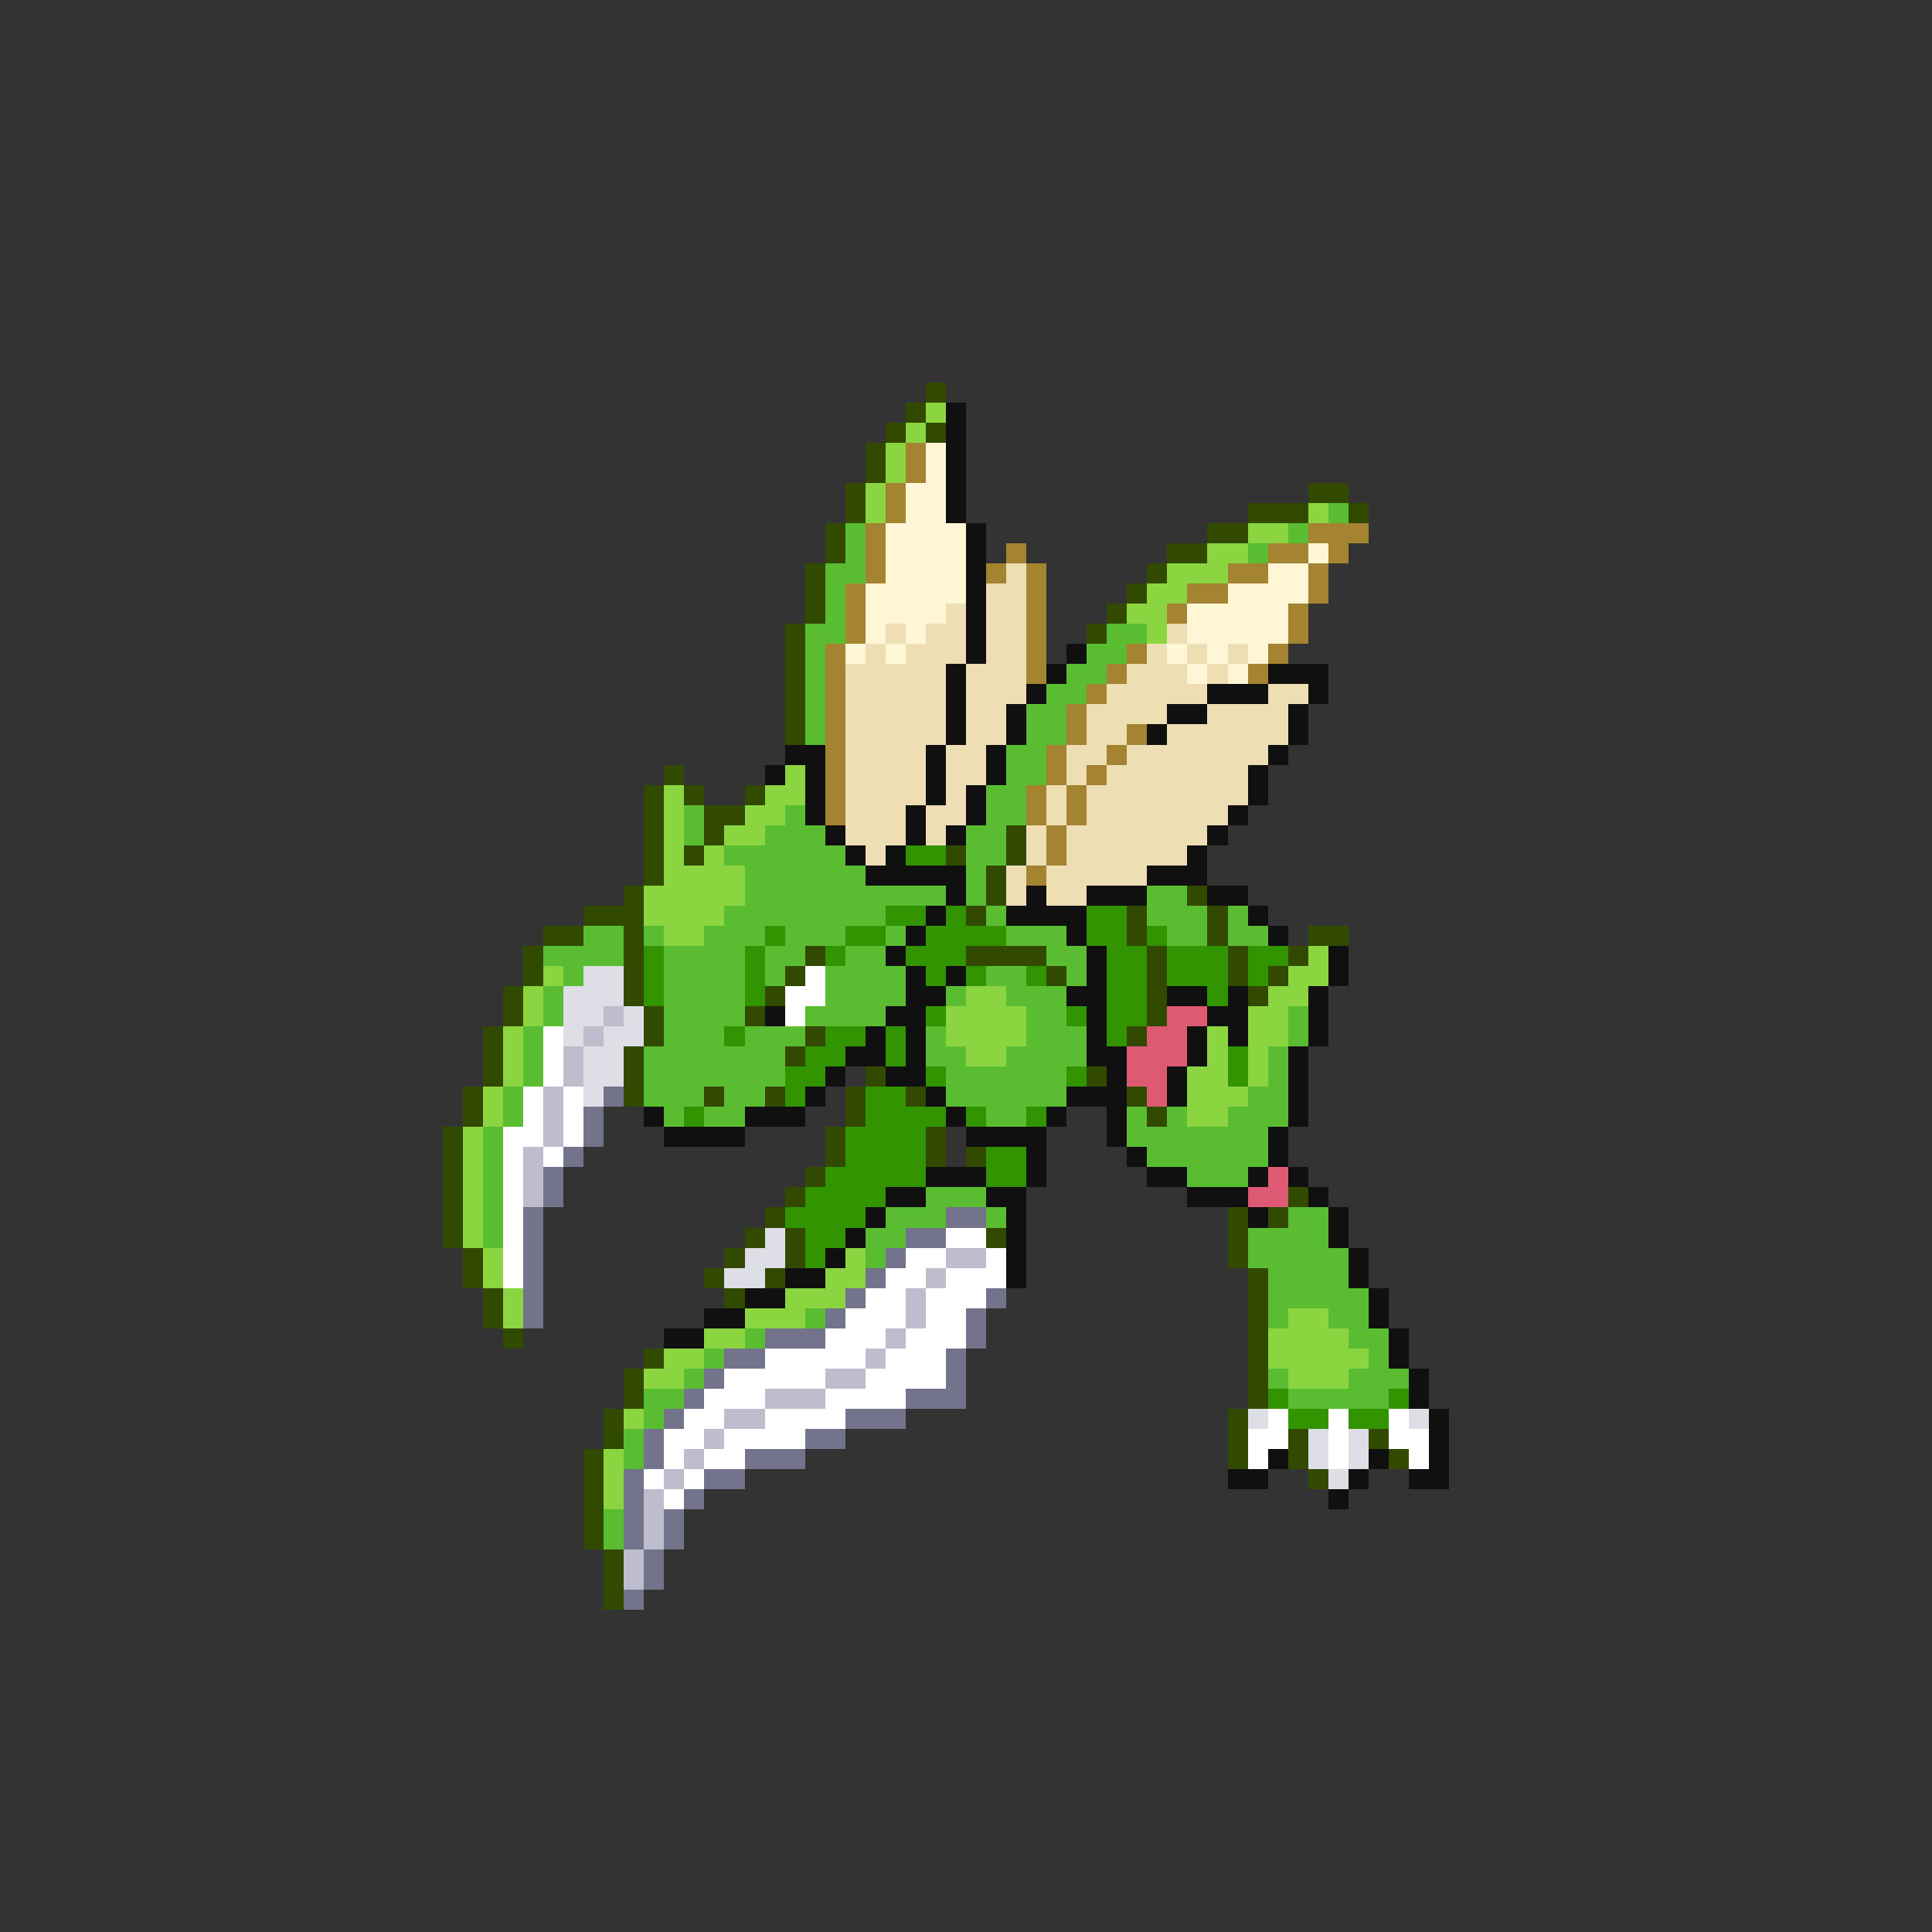<svg xmlns="http://www.w3.org/2000/svg" viewBox="0 -0.5 96 96" shape-rendering="crispEdges">
<rect x="0" y="-0.5" width="96" height="96" fill="#333333" stroke="none"/>
<path stroke="#314a00" d="M46 19h1M45 20h1M44 21h1M46 21h1M43 22h1M43 23h1M42 24h1M65 24h2M42 25h1M62 25h3M67 25h1M41 26h1M60 26h2M41 27h1M58 27h2M40 28h1M57 28h1M40 29h1M56 29h1M40 30h1M55 30h1M39 31h1M54 31h1M39 32h1M39 33h1M39 34h1M39 35h1M39 36h1M33 38h1M32 39h1M34 39h1M37 39h1M32 40h1M35 40h2M32 41h1M35 41h1M50 41h1M32 42h1M34 42h1M47 42h1M50 42h1M32 43h1M49 43h1M31 44h1M49 44h1M59 44h1M29 45h3M48 45h1M56 45h1M60 45h1M27 46h2M31 46h1M56 46h1M60 46h1M65 46h2M26 47h1M31 47h1M40 47h1M48 47h4M57 47h1M61 47h1M64 47h1M26 48h1M31 48h1M39 48h1M52 48h1M57 48h1M61 48h1M63 48h1M25 49h1M31 49h1M38 49h1M57 49h1M62 49h1M25 50h1M32 50h1M37 50h1M57 50h1M24 51h1M32 51h1M40 51h1M56 51h1M24 52h1M31 52h1M39 52h1M24 53h1M31 53h1M43 53h1M54 53h1M23 54h1M31 54h1M35 54h1M38 54h1M42 54h1M45 54h1M56 54h1M23 55h1M42 55h1M57 55h1M22 56h1M41 56h1M46 56h1M22 57h1M41 57h1M46 57h1M48 57h1M22 58h1M40 58h1M22 59h1M39 59h1M64 59h1M22 60h1M38 60h1M61 60h1M63 60h1M22 61h1M37 61h1M39 61h1M49 61h1M61 61h1M23 62h1M36 62h1M39 62h1M61 62h1M23 63h1M35 63h1M38 63h1M62 63h1M24 64h1M36 64h1M62 64h1M24 65h1M62 65h1M25 66h1M62 66h1M32 67h1M62 67h1M31 68h1M62 68h1M31 69h1M62 69h1M30 70h1M61 70h1M30 71h1M61 71h1M64 71h1M68 71h1M29 72h1M61 72h1M64 72h1M69 72h1M29 73h1M65 73h1M29 74h1M29 75h1M29 76h1M30 77h1M30 78h1M30 79h1" />
<path stroke="#8bd541" d="M46 20h1M45 21h1M44 22h1M44 23h1M43 24h1M43 25h1M65 25h1M62 26h2M60 27h2M58 28h3M57 29h2M56 30h2M57 31h1M39 38h1M33 39h1M38 39h2M33 40h1M37 40h2M33 41h1M36 41h2M33 42h1M35 42h1M33 43h4M32 44h5M32 45h4M33 46h2M65 47h1M27 48h1M64 48h2M26 49h1M48 49h2M63 49h2M26 50h1M47 50h4M62 50h2M25 51h1M47 51h4M60 51h1M62 51h2M25 52h1M48 52h2M60 52h1M62 52h1M25 53h1M59 53h2M62 53h1M24 54h1M59 54h3M24 55h1M59 55h2M23 56h1M23 57h1M23 58h1M23 59h1M23 60h1M23 61h1M24 62h1M42 62h1M24 63h1M41 63h2M25 64h1M39 64h3M25 65h1M37 65h3M64 65h2M35 66h2M63 66h4M33 67h2M63 67h5M32 68h2M64 68h3M31 70h1M30 72h1M30 73h1M30 74h1" />
<path stroke="#101010" d="M47 20h1M47 21h1M47 22h1M47 23h1M47 24h1M47 25h1M48 26h1M48 27h1M48 28h1M48 29h1M48 30h1M48 31h1M48 32h1M53 32h1M47 33h1M52 33h1M63 33h3M47 34h1M51 34h1M60 34h3M65 34h1M47 35h1M50 35h1M58 35h2M64 35h1M47 36h1M50 36h1M57 36h1M64 36h1M39 37h2M46 37h1M49 37h1M63 37h1M38 38h1M40 38h1M46 38h1M49 38h1M62 38h1M40 39h1M46 39h1M48 39h1M62 39h1M40 40h1M45 40h1M48 40h1M61 40h1M41 41h1M45 41h1M47 41h1M60 41h1M42 42h1M44 42h1M59 42h1M43 43h5M57 43h3M47 44h1M51 44h1M54 44h3M60 44h2M46 45h1M50 45h4M62 45h1M45 46h1M53 46h1M63 46h1M44 47h1M54 47h1M66 47h1M45 48h1M47 48h1M54 48h1M66 48h1M45 49h2M53 49h2M58 49h2M61 49h1M65 49h1M38 50h1M44 50h2M54 50h1M60 50h2M65 50h1M43 51h1M45 51h1M54 51h1M59 51h1M61 51h1M65 51h1M42 52h2M45 52h1M54 52h2M59 52h1M64 52h1M41 53h1M44 53h2M55 53h1M58 53h1M64 53h1M40 54h1M46 54h1M53 54h3M58 54h1M64 54h1M32 55h1M37 55h3M47 55h1M52 55h1M55 55h1M64 55h1M33 56h4M48 56h4M55 56h1M63 56h1M51 57h1M56 57h1M63 57h1M46 58h3M51 58h1M57 58h2M62 58h1M64 58h1M44 59h2M49 59h2M59 59h3M65 59h1M43 60h1M50 60h1M62 60h1M66 60h1M42 61h1M50 61h1M66 61h1M41 62h1M50 62h1M67 62h1M39 63h2M50 63h1M67 63h1M37 64h2M68 64h1M35 65h2M68 65h1M33 66h2M69 66h1M69 67h1M70 68h1M70 69h1M71 70h1M71 71h1M63 72h1M68 72h1M71 72h1M61 73h2M67 73h1M70 73h2M66 74h1" />
<path stroke="#a48331" d="M45 22h1M45 23h1M44 24h1M44 25h1M43 26h1M65 26h3M43 27h1M50 27h1M63 27h2M66 27h1M43 28h1M49 28h1M51 28h1M61 28h2M65 28h1M42 29h1M51 29h1M59 29h2M65 29h1M42 30h1M51 30h1M58 30h1M64 30h1M42 31h1M51 31h1M64 31h1M41 32h1M51 32h1M56 32h1M63 32h1M41 33h1M51 33h1M55 33h1M62 33h1M41 34h1M54 34h1M41 35h1M53 35h1M41 36h1M53 36h1M56 36h1M41 37h1M52 37h1M55 37h1M41 38h1M52 38h1M54 38h1M41 39h1M51 39h1M53 39h1M41 40h1M51 40h1M53 40h1M52 41h1M52 42h1M51 43h1" />
<path stroke="#fff6d5" d="M46 22h1M46 23h1M45 24h2M45 25h2M44 26h4M44 27h4M65 27h1M44 28h4M63 28h2M43 29h5M61 29h4M43 30h4M59 30h5M43 31h1M45 31h1M59 31h5M42 32h1M44 32h1M58 32h1M60 32h1M62 32h1M59 33h1M61 33h1" />
<path stroke="#5abd31" d="M66 25h1M42 26h1M64 26h1M42 27h1M62 27h1M41 28h2M41 29h1M41 30h1M40 31h2M55 31h2M40 32h1M54 32h2M40 33h1M53 33h2M40 34h1M52 34h2M40 35h1M51 35h2M40 36h1M51 36h2M50 37h2M50 38h2M49 39h2M34 40h1M39 40h1M49 40h2M34 41h1M38 41h3M48 41h2M36 42h6M48 42h2M37 43h6M48 43h1M37 44h10M48 44h1M57 44h2M36 45h8M49 45h1M57 45h3M61 45h1M29 46h2M32 46h1M35 46h3M39 46h3M44 46h1M50 46h3M58 46h2M61 46h2M27 47h4M33 47h4M38 47h2M42 47h2M52 47h2M28 48h1M33 48h4M38 48h1M41 48h4M49 48h2M53 48h1M27 49h1M33 49h4M41 49h4M47 49h1M50 49h3M27 50h1M33 50h4M40 50h4M51 50h2M64 50h1M26 51h1M33 51h3M37 51h3M46 51h1M51 51h3M64 51h1M26 52h1M32 52h7M46 52h2M50 52h4M63 52h1M26 53h1M32 53h7M47 53h6M63 53h1M25 54h1M32 54h3M36 54h2M47 54h6M62 54h2M25 55h1M33 55h1M35 55h2M49 55h2M56 55h1M58 55h1M61 55h3M24 56h1M56 56h7M24 57h1M57 57h6M24 58h1M59 58h3M24 59h1M46 59h3M24 60h1M44 60h3M49 60h1M64 60h2M24 61h1M43 61h2M62 61h4M43 62h1M62 62h5M63 63h4M63 64h5M40 65h1M63 65h1M66 65h2M37 66h1M67 66h2M35 67h1M68 67h1M34 68h1M63 68h1M67 68h3M32 69h2M64 69h5M32 70h1M31 71h1M31 72h1M30 75h1M30 76h1" />
<path stroke="#eedeb4" d="M50 28h1M49 29h2M47 30h1M49 30h2M44 31h1M46 31h2M49 31h2M58 31h1M43 32h1M45 32h3M49 32h2M57 32h1M59 32h1M61 32h1M42 33h5M48 33h3M56 33h3M60 33h1M42 34h5M48 34h3M55 34h5M63 34h2M42 35h5M48 35h2M54 35h4M60 35h4M42 36h5M48 36h2M54 36h2M58 36h6M42 37h4M47 37h2M53 37h2M56 37h7M42 38h4M47 38h2M53 38h1M55 38h7M42 39h4M47 39h1M52 39h1M54 39h8M42 40h3M46 40h2M52 40h1M54 40h7M42 41h3M46 41h1M51 41h1M53 41h7M43 42h1M51 42h1M53 42h6M50 43h1M52 43h5M50 44h1M52 44h2" />
<path stroke="#319400" d="M45 42h2M44 45h2M47 45h1M54 45h2M38 46h1M42 46h2M46 46h4M54 46h2M57 46h1M32 47h1M37 47h1M41 47h1M45 47h3M55 47h2M58 47h3M62 47h2M32 48h1M37 48h1M46 48h1M48 48h1M51 48h1M55 48h2M58 48h3M62 48h1M32 49h1M37 49h1M55 49h2M60 49h1M46 50h1M53 50h1M55 50h2M36 51h1M41 51h2M44 51h1M55 51h1M40 52h2M44 52h1M61 52h1M39 53h2M46 53h1M53 53h1M61 53h1M39 54h1M43 54h2M34 55h1M43 55h4M48 55h1M51 55h1M42 56h4M42 57h4M49 57h2M41 58h5M49 58h2M40 59h4M39 60h4M40 61h2M40 62h1M63 69h1M69 69h1M64 70h2M67 70h2" />
<path stroke="#dedee6" d="M29 48h2M28 49h3M28 50h2M31 50h1M28 51h1M30 51h2M29 52h2M29 53h2M29 54h1M38 61h1M37 62h2M36 63h2M62 70h1M70 70h1M65 71h1M67 71h1M65 72h1M67 72h1M66 73h1" />
<path stroke="#ffffff" d="M40 48h1M39 49h2M39 50h1M27 51h1M27 52h1M27 53h1M26 54h1M28 54h1M26 55h1M28 55h1M25 56h2M28 56h1M25 57h1M27 57h1M25 58h1M25 59h1M25 60h1M25 61h1M47 61h2M25 62h1M45 62h2M49 62h1M25 63h1M44 63h2M47 63h3M43 64h2M46 64h3M42 65h3M46 65h2M41 66h3M45 66h3M38 67h5M44 67h3M36 68h5M43 68h4M35 69h3M41 69h4M34 70h2M38 70h4M63 70h1M66 70h1M69 70h1M33 71h2M36 71h4M62 71h2M66 71h1M69 71h2M33 72h1M35 72h2M62 72h1M66 72h1M70 72h1M32 73h1M34 73h1M33 74h1" />
<path stroke="#bdbdcd" d="M30 50h1M29 51h1M28 52h1M28 53h1M27 54h1M27 55h1M27 56h1M26 57h1M26 58h1M26 59h1M47 62h2M46 63h1M45 64h1M45 65h1M44 66h1M43 67h1M41 68h2M38 69h3M36 70h2M35 71h1M34 72h1M33 73h1M32 74h1M32 75h1M32 76h1M31 77h1M31 78h1" />
<path stroke="#de5a73" d="M58 50h2M57 51h2M56 52h3M56 53h2M57 54h1M63 58h1M62 59h2" />
<path stroke="#73738b" d="M30 54h1M29 55h1M29 56h1M28 57h1M27 58h1M27 59h1M26 60h1M47 60h2M26 61h1M45 61h2M26 62h1M44 62h1M26 63h1M43 63h1M26 64h1M42 64h1M49 64h1M26 65h1M41 65h1M48 65h1M38 66h3M48 66h1M36 67h2M47 67h1M35 68h1M47 68h1M34 69h1M45 69h3M33 70h1M42 70h3M32 71h1M40 71h2M32 72h1M37 72h3M31 73h1M35 73h2M31 74h1M34 74h1M31 75h1M33 75h1M31 76h1M33 76h1M32 77h1M32 78h1M31 79h1" />
</svg>
